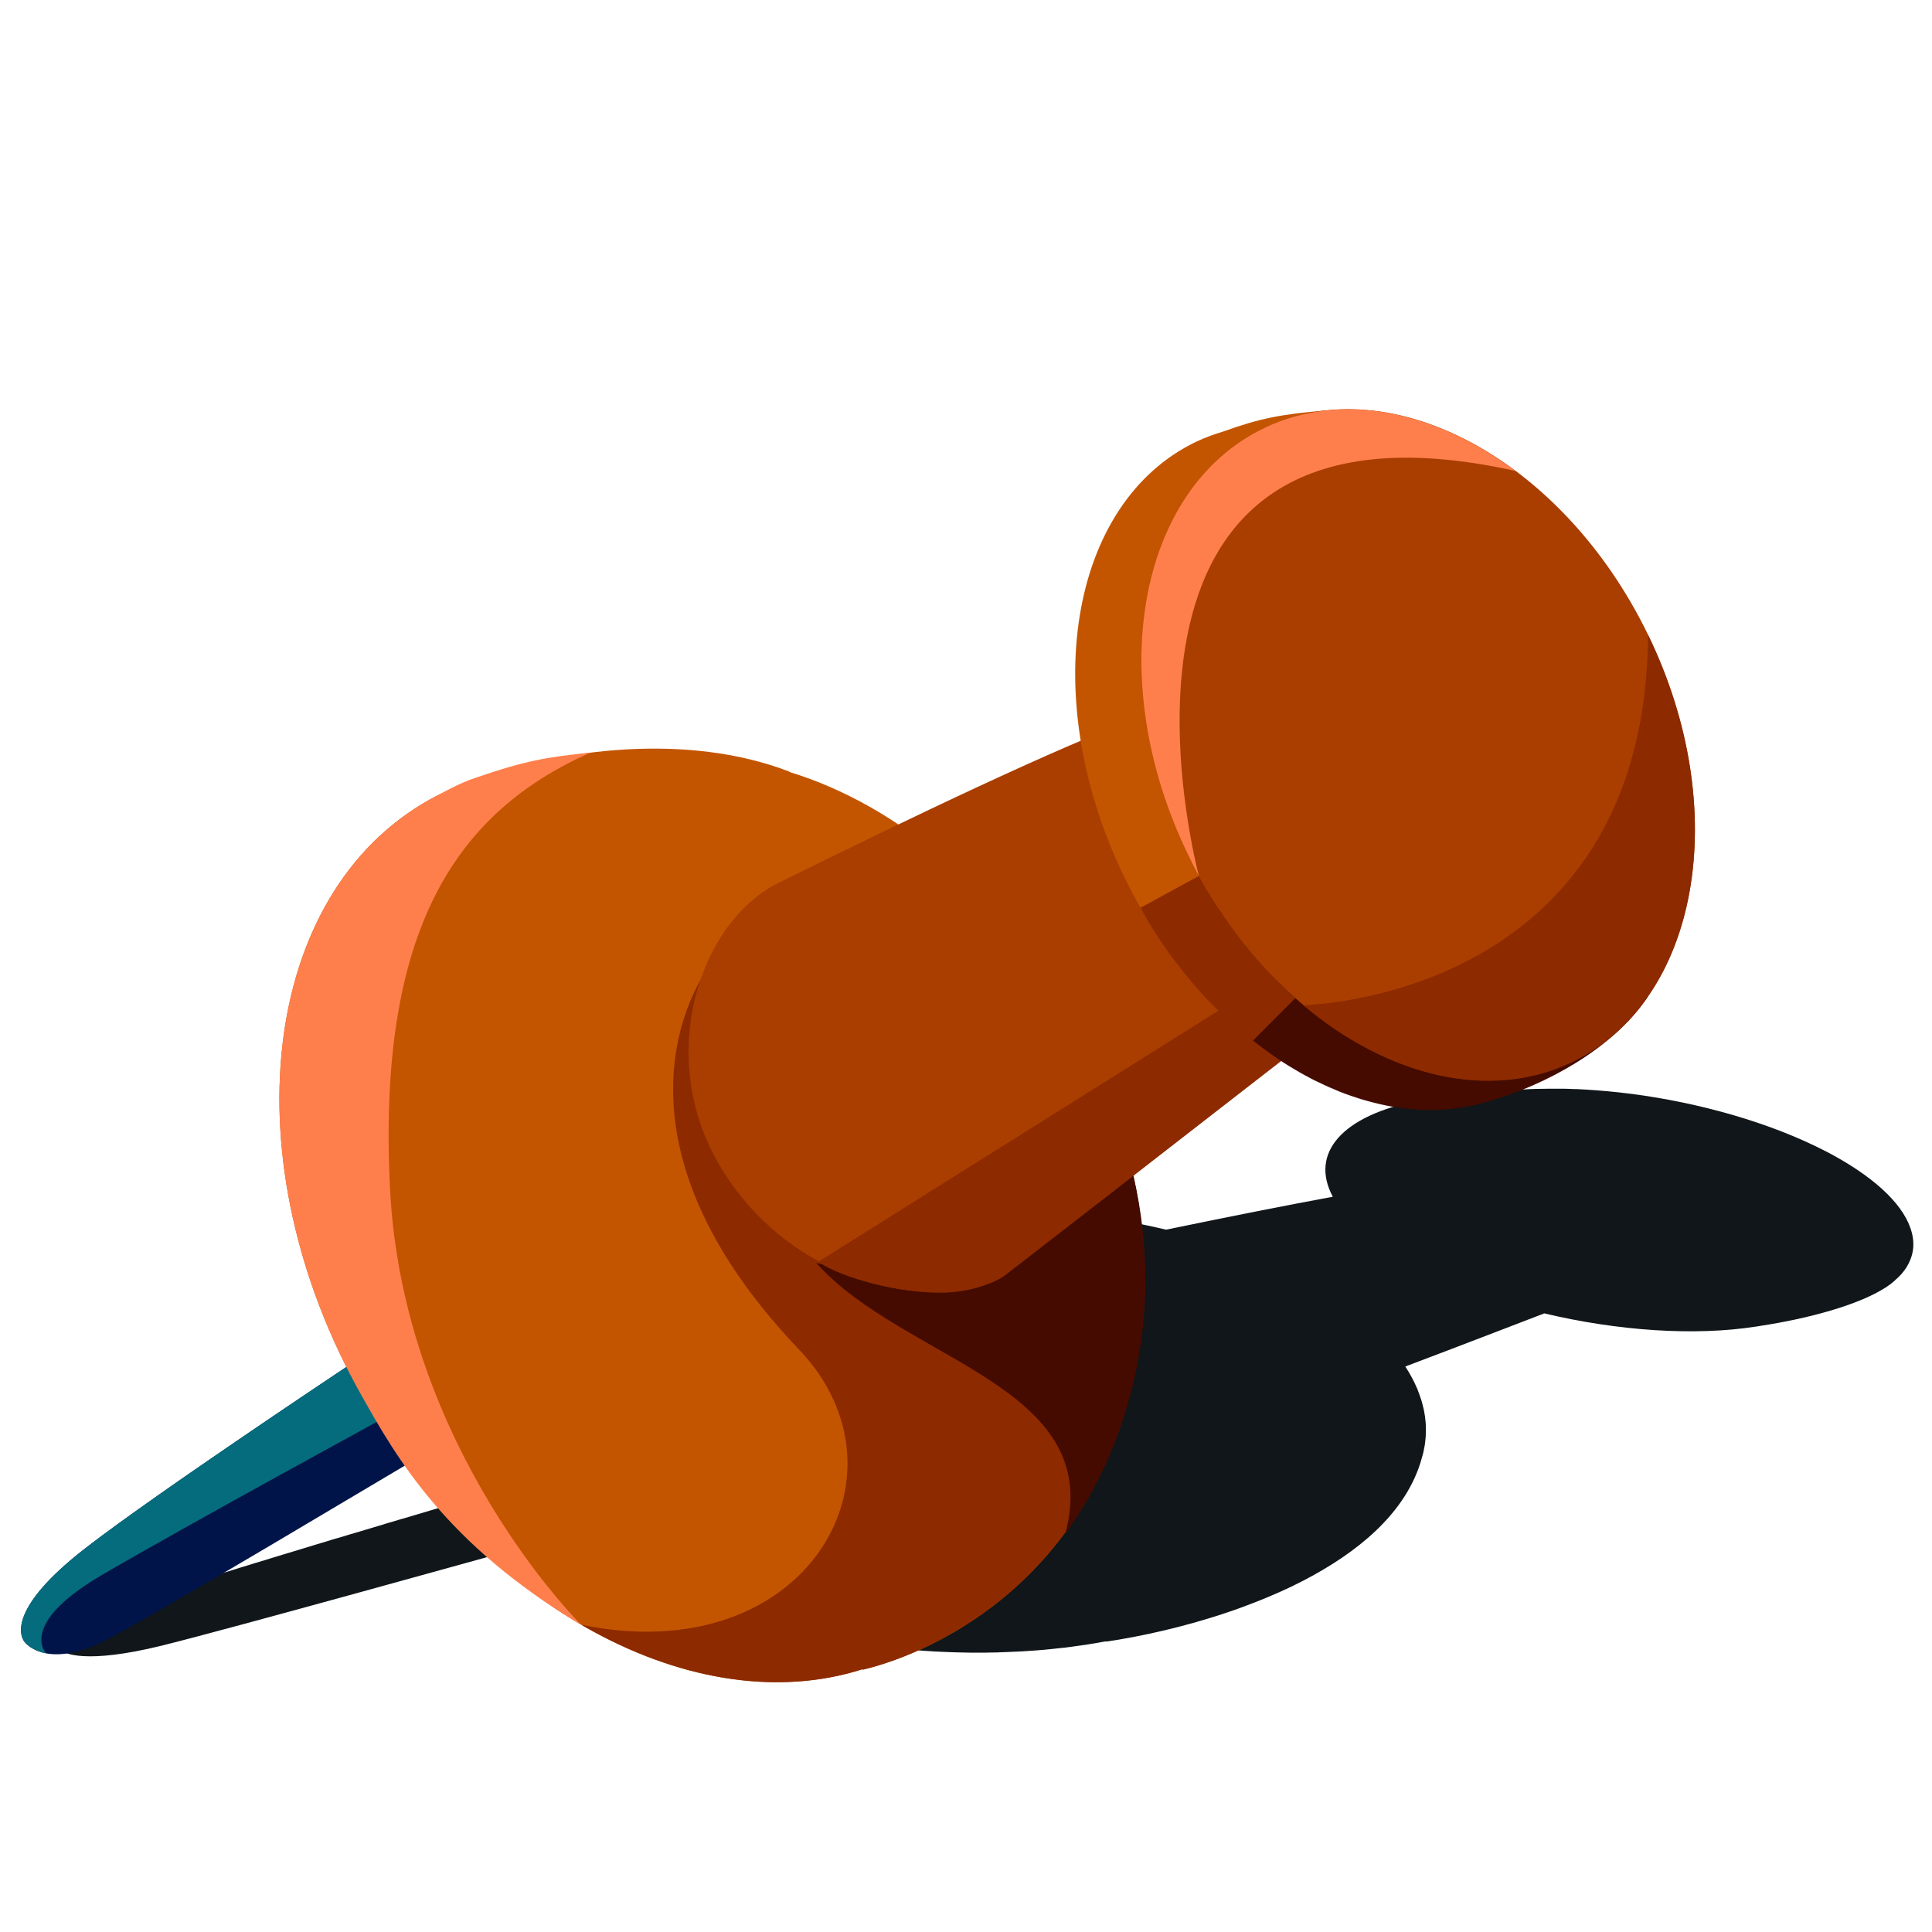 <svg width="46" height="46" viewBox="0 0 46 46" fill="none" xmlns="http://www.w3.org/2000/svg">
<g clip-path="url(#clip0_4211_44372)">
<path d="M43.475 27.414C42.155 26.73 40.472 26.258 38.857 26.046C38.85 26.046 38.844 26.046 38.837 26.044C38.734 26.031 38.63 26.018 38.527 26.007C38.52 26.007 38.514 26.007 38.505 26.005C38.181 25.97 37.858 25.946 37.544 25.931C37.528 25.931 37.51 25.931 37.495 25.931C37.409 25.926 37.326 25.924 37.242 25.922C37.218 25.922 37.196 25.922 37.172 25.922C37.092 25.922 37.013 25.922 36.936 25.922C36.914 25.922 36.892 25.922 36.868 25.922C36.776 25.922 36.683 25.924 36.591 25.926C36.586 25.926 36.58 25.926 36.575 25.926C36.479 25.928 36.384 25.933 36.289 25.939C35.433 25.981 35.013 26.018 34.316 26.121C34.138 26.142 33.959 26.169 33.79 26.202C31.944 26.558 31.18 27.456 31.733 28.494C30.668 28.69 29.248 28.972 27.763 29.278C27 29.095 26.21 28.961 25.418 28.883C25.402 28.883 25.394 28.878 25.376 28.876C24.071 28.708 22.549 28.712 21.114 28.808C21.103 28.808 21.092 28.808 21.081 28.808C20.117 28.865 19.657 28.902 18.461 29.075C18.111 29.125 17.752 29.202 17.411 29.276C15.985 29.586 14.817 30.078 13.957 30.694C13.796 30.808 13.646 30.928 13.508 31.05C13.369 31.172 13.239 31.301 13.12 31.435C13.061 31.5 13.006 31.568 12.951 31.636C12.843 31.773 12.749 31.913 12.665 32.057C12.122 33.004 12.117 34.1 12.817 35.211C12.72 35.239 12.619 35.27 12.507 35.3C12.507 35.3 12.502 35.3 12.5 35.3C12.425 35.322 12.344 35.346 12.262 35.37C12.251 35.374 12.238 35.377 12.227 35.381C12.152 35.403 12.075 35.425 11.994 35.449C11.979 35.453 11.963 35.457 11.948 35.462C11.864 35.486 11.778 35.512 11.688 35.538C11.677 35.54 11.668 35.545 11.659 35.547C11.56 35.575 11.459 35.606 11.356 35.637C10.92 35.763 10.443 35.905 9.943 36.054C9.939 36.054 9.934 36.056 9.93 36.058C9.813 36.093 9.695 36.128 9.576 36.163C9.558 36.167 9.541 36.174 9.521 36.178C9.415 36.209 9.31 36.242 9.204 36.272C9.175 36.281 9.147 36.29 9.118 36.299C9.024 36.327 8.929 36.355 8.834 36.384C8.793 36.397 8.753 36.408 8.711 36.421C8.623 36.447 8.533 36.474 8.445 36.5C8.408 36.511 8.37 36.522 8.335 36.532C8.24 36.561 8.143 36.589 8.049 36.618C8.014 36.629 7.978 36.639 7.943 36.648C7.842 36.679 7.741 36.709 7.642 36.74C7.615 36.749 7.587 36.755 7.56 36.764C7.301 36.843 7.043 36.921 6.79 36.998C6.779 37 6.768 37.004 6.76 37.007C6.647 37.041 6.535 37.074 6.425 37.109C6.392 37.12 6.359 37.129 6.326 37.14C6.24 37.166 6.157 37.192 6.073 37.216C6.029 37.23 5.987 37.243 5.945 37.256C5.871 37.278 5.798 37.301 5.725 37.323C5.684 37.337 5.64 37.35 5.598 37.363C5.527 37.385 5.459 37.407 5.389 37.428C5.345 37.441 5.303 37.455 5.261 37.468C5.197 37.487 5.134 37.507 5.07 37.527C5.028 37.54 4.986 37.553 4.947 37.566C4.883 37.586 4.821 37.605 4.759 37.625C4.724 37.636 4.687 37.649 4.652 37.66C4.583 37.682 4.52 37.702 4.456 37.723C4.429 37.732 4.401 37.741 4.377 37.749C4.289 37.778 4.203 37.806 4.124 37.833C3.787 37.944 3.492 38.047 3.232 38.143C2.577 38.385 2.15 38.586 1.873 38.744C1.818 38.776 1.767 38.807 1.723 38.836C1.635 38.892 1.569 38.945 1.521 38.991C1.422 39.082 1.393 39.148 1.389 39.194C1.389 39.216 1.391 39.233 1.397 39.246C1.397 39.246 1.397 39.246 1.397 39.248C1.4 39.255 1.404 39.259 1.411 39.266C1.512 39.38 2.055 39.622 3.838 39.185C5.47 38.783 11.677 37.05 13.849 36.452C14.449 37.013 15.407 37.651 17.151 38.281C17.184 38.294 17.22 38.304 17.255 38.318C17.334 38.346 17.411 38.374 17.495 38.403C17.69 38.471 17.891 38.536 18.093 38.597C18.098 38.597 18.104 38.602 18.108 38.602C18.265 38.648 18.423 38.693 18.581 38.737C18.595 38.742 18.61 38.744 18.626 38.748C18.769 38.787 18.914 38.822 19.061 38.857C19.085 38.864 19.112 38.868 19.136 38.875C19.272 38.908 19.411 38.938 19.55 38.967C19.583 38.973 19.616 38.98 19.649 38.986C19.781 39.013 19.913 39.039 20.047 39.063C20.087 39.069 20.126 39.076 20.166 39.082C20.293 39.104 20.421 39.126 20.549 39.144C20.595 39.15 20.641 39.157 20.685 39.163C20.808 39.181 20.931 39.198 21.055 39.214C21.105 39.22 21.156 39.227 21.206 39.231C21.325 39.244 21.446 39.257 21.565 39.268C21.62 39.273 21.675 39.279 21.73 39.283C21.847 39.294 21.963 39.303 22.08 39.31C22.139 39.314 22.197 39.318 22.256 39.321C22.368 39.327 22.483 39.331 22.595 39.336C22.656 39.338 22.718 39.34 22.78 39.342C22.89 39.345 23 39.347 23.11 39.349C23.174 39.349 23.237 39.349 23.303 39.349C23.411 39.349 23.519 39.349 23.627 39.345C23.693 39.345 23.759 39.345 23.825 39.34C23.93 39.338 24.036 39.331 24.142 39.327C24.208 39.325 24.276 39.321 24.342 39.318C24.447 39.312 24.551 39.303 24.654 39.297C24.72 39.292 24.786 39.288 24.852 39.281C24.958 39.273 25.064 39.259 25.169 39.248C25.231 39.242 25.295 39.235 25.356 39.229C25.471 39.216 25.581 39.198 25.693 39.183C25.746 39.176 25.798 39.17 25.851 39.161C26.014 39.135 26.177 39.109 26.337 39.078V39.087H26.335C27.132 38.969 28.199 38.742 29.295 38.366C29.394 38.333 29.493 38.298 29.59 38.261C29.981 38.117 30.375 37.955 30.753 37.774C30.848 37.728 30.941 37.682 31.033 37.634C31.673 37.301 32.263 36.913 32.745 36.458C33.279 35.953 33.675 35.372 33.854 34.71C33.884 34.612 33.906 34.514 33.922 34.413C33.926 34.385 33.931 34.356 33.933 34.33C33.944 34.254 33.948 34.175 33.95 34.098C33.95 34.074 33.95 34.048 33.95 34.024C33.95 33.821 33.92 33.615 33.862 33.408C33.858 33.388 33.851 33.368 33.845 33.349C33.816 33.257 33.783 33.165 33.746 33.071C33.741 33.06 33.737 33.049 33.733 33.041C33.66 32.873 33.568 32.702 33.46 32.536C34.864 32.005 36.08 31.535 36.769 31.271C38.505 31.684 40.342 31.817 41.823 31.583C41.823 31.583 41.843 31.581 41.852 31.579C41.865 31.579 41.878 31.575 41.889 31.572C43.051 31.398 44.265 31.068 44.903 30.65C44.903 30.65 44.906 30.65 44.908 30.648C44.95 30.62 44.989 30.591 45.027 30.563C45.044 30.55 45.062 30.535 45.079 30.519C45.088 30.513 45.097 30.506 45.104 30.5C45.104 30.5 45.106 30.495 45.108 30.493C45.167 30.443 45.222 30.39 45.271 30.336C45.368 30.226 45.44 30.108 45.486 29.988C45.566 29.789 45.577 29.577 45.522 29.359C45.511 29.315 45.497 29.271 45.482 29.228C45.269 28.627 44.582 27.989 43.469 27.41L43.475 27.414Z" fill="#101619"/>
<path d="M25.504 24.152C23.839 21.202 21.337 19.162 18.82 18.388C18.802 18.381 18.791 18.37 18.774 18.364C16.362 17.442 13.348 17.826 11.29 18.582C10.93 18.703 10.578 18.845 10.239 19.032C6.186 21.29 5.46 27.648 8.615 33.238C11.489 38.327 16.591 41.008 20.54 39.74V39.755C22.378 39.312 26.083 37.514 27.051 32.514C27.586 30.032 27.102 26.982 25.504 24.152Z" fill="#C35500"/>
<path d="M8.828 32.16C8.828 32.16 3.756 35.519 2.003 36.886C0.249 38.254 0.469 38.905 0.562 39.06C0.654 39.216 1.217 39.712 2.5 39.06C3.78 38.409 9.343 35.058 10.157 34.592C10.969 34.127 8.828 32.16 8.828 32.16Z" fill="#00144A"/>
<path d="M20.542 39.741V39.756C22.379 39.312 26.084 37.514 27.052 32.515C27.413 30.839 27.307 28.903 26.711 26.952L16.89 23.004C16.89 23.004 13.908 26.768 19.027 32.135C21.868 35.111 19.197 39.789 13.842 38.685C16.066 39.981 18.462 40.409 20.542 39.743V39.741Z" fill="#8D2A00"/>
<path d="M25.36 36.53C26.331 32.992 21.537 32.413 19.439 30.076C19.439 30.076 23.602 30.615 24.284 30.076C24.965 29.537 26.984 27.984 26.984 27.984C27.79 31.467 26.784 34.566 25.36 36.53Z" fill="#450B00"/>
<path d="M27.019 17.13C25.389 17.696 21.613 19.498 18.535 21.021C16.676 21.937 15.613 25.081 17.089 27.668C18.902 30.843 22.704 31.271 23.987 30.297C27.276 27.802 31.147 24.705 31.147 24.705L31.86 23.289C31.86 23.289 28.652 16.562 27.021 17.128L27.019 17.13Z" fill="#A93E00"/>
<path d="M2.416 37.506C4.425 36.328 9.536 33.547 9.536 33.547L8.674 32.262C7.82 32.83 3.576 35.657 2.003 36.885C0.249 38.253 0.469 38.904 0.562 39.059C0.61 39.138 0.779 39.304 1.101 39.365C1.101 39.365 0.407 38.684 2.416 37.506Z" fill="#046C7C"/>
<path d="M29.742 23.605L19.48 30.044C20.084 30.45 21.408 30.779 22.382 30.779C23.16 30.779 23.732 30.509 23.92 30.373L30.783 25.046L29.742 23.605Z" fill="#8D2A00"/>
<path d="M38.305 23.478C39.207 21.365 39.071 18.426 37.713 15.636C37.605 15.413 37.489 15.197 37.37 14.985C37.341 14.934 37.312 14.886 37.284 14.836C37.176 14.648 37.064 14.467 36.947 14.288C36.934 14.268 36.923 14.248 36.91 14.229C36.624 13.8 36.318 13.4 35.995 13.031L33.084 18.734L29.026 21.647L27.783 22.597C27.816 22.645 27.851 22.691 27.887 22.739C27.924 22.79 27.959 22.84 27.997 22.888C28.034 22.936 28.071 22.984 28.109 23.032C28.144 23.078 28.181 23.124 28.217 23.17C28.254 23.218 28.294 23.264 28.333 23.31C28.371 23.353 28.408 23.397 28.445 23.441C28.485 23.487 28.525 23.53 28.564 23.576C28.604 23.62 28.641 23.662 28.681 23.705C28.721 23.749 28.76 23.79 28.8 23.832C28.844 23.88 28.89 23.924 28.936 23.97C28.998 24.031 29.057 24.092 29.119 24.151C29.169 24.199 29.22 24.247 29.271 24.295C29.31 24.332 29.35 24.367 29.392 24.402C29.436 24.442 29.477 24.481 29.521 24.518C29.563 24.553 29.605 24.588 29.647 24.623C29.691 24.66 29.735 24.695 29.779 24.73C29.821 24.763 29.862 24.798 29.904 24.831C29.95 24.866 29.994 24.9 30.041 24.935C30.082 24.966 30.122 24.997 30.164 25.027C30.214 25.064 30.265 25.099 30.316 25.134C30.353 25.16 30.39 25.187 30.426 25.211C30.509 25.267 30.595 25.322 30.679 25.375C30.714 25.396 30.747 25.416 30.782 25.436C30.837 25.469 30.892 25.501 30.947 25.534C30.987 25.556 31.026 25.578 31.066 25.6C31.116 25.628 31.167 25.654 31.22 25.683C31.26 25.704 31.301 25.724 31.343 25.744C31.396 25.77 31.447 25.794 31.499 25.818C31.539 25.838 31.579 25.855 31.618 25.873C31.673 25.897 31.73 25.921 31.785 25.945C31.821 25.96 31.858 25.976 31.893 25.991C31.97 26.021 32.045 26.05 32.122 26.076C32.146 26.085 32.168 26.093 32.193 26.1C32.276 26.128 32.358 26.155 32.441 26.181C32.474 26.192 32.507 26.201 32.542 26.209C32.602 26.227 32.661 26.242 32.721 26.257C32.758 26.266 32.795 26.275 32.833 26.284C32.89 26.297 32.945 26.308 33.002 26.321C33.04 26.327 33.077 26.336 33.114 26.343C33.172 26.354 33.231 26.362 33.288 26.371C33.324 26.375 33.356 26.382 33.392 26.386C33.46 26.395 33.526 26.401 33.592 26.408C33.616 26.41 33.642 26.413 33.667 26.415C33.757 26.421 33.849 26.426 33.94 26.428C33.962 26.428 33.986 26.428 34.008 26.428C34.076 26.428 34.144 26.428 34.212 26.428C34.245 26.428 34.278 26.426 34.309 26.423C34.366 26.421 34.426 26.417 34.483 26.41C34.518 26.408 34.551 26.404 34.586 26.399C34.644 26.393 34.699 26.386 34.756 26.378C34.789 26.373 34.822 26.367 34.855 26.362C34.914 26.351 34.974 26.34 35.033 26.327C35.062 26.321 35.09 26.316 35.119 26.31C35.205 26.29 35.293 26.266 35.379 26.242C35.379 26.242 35.398 26.238 35.409 26.235C35.422 26.231 35.436 26.227 35.449 26.222C36.817 25.829 38.371 24.973 39.187 23.801C39.482 23.38 39.02 23.349 38.312 23.48L38.305 23.478Z" fill="#450B00"/>
<path d="M14.063 17.918C13.027 18.027 12.534 18.101 11.295 18.528C10.936 18.65 10.578 18.847 10.239 19.035C6.186 21.292 5.46 27.65 8.615 33.239C9.444 34.71 10.613 36.766 13.838 38.687C13.838 38.687 9.597 34.504 9.286 28.303C8.975 22.103 10.882 19.327 14.061 17.918H14.063Z" fill="#FF7F4C"/>
<path d="M33.663 26.421C33.638 26.421 33.614 26.416 33.588 26.414C33.612 26.416 33.638 26.418 33.663 26.421Z" fill="#450B00"/>
<path d="M30.422 25.217C30.385 25.193 30.348 25.165 30.312 25.141C30.35 25.167 30.387 25.193 30.422 25.217Z" fill="#450B00"/>
<path d="M29.901 24.835C29.859 24.802 29.817 24.769 29.775 24.734C29.817 24.767 29.859 24.802 29.901 24.835Z" fill="#450B00"/>
<path d="M30.779 25.44C30.744 25.418 30.709 25.399 30.676 25.379C30.711 25.401 30.744 25.42 30.779 25.44Z" fill="#450B00"/>
<path d="M29.386 24.408C29.347 24.373 29.305 24.336 29.266 24.301C29.305 24.338 29.345 24.373 29.386 24.408Z" fill="#450B00"/>
<path d="M32.541 26.22C32.508 26.211 32.475 26.202 32.44 26.191C32.472 26.202 32.505 26.211 32.541 26.22Z" fill="#450B00"/>
<path d="M32.191 26.106C32.167 26.097 32.145 26.089 32.121 26.082C32.145 26.091 32.167 26.099 32.191 26.106Z" fill="#450B00"/>
<path d="M33.11 26.346C33.073 26.339 33.035 26.333 32.998 26.324C33.035 26.331 33.073 26.339 33.11 26.346Z" fill="#450B00"/>
<path d="M31.617 25.879C31.577 25.861 31.538 25.842 31.498 25.824C31.538 25.844 31.577 25.861 31.617 25.879Z" fill="#450B00"/>
<path d="M31.342 25.753C31.3 25.733 31.26 25.711 31.219 25.691C31.258 25.713 31.3 25.733 31.342 25.753Z" fill="#450B00"/>
<path d="M34.851 26.367C34.818 26.374 34.785 26.378 34.752 26.383C34.785 26.378 34.818 26.372 34.851 26.367Z" fill="#450B00"/>
<path d="M36.947 14.293C37.064 14.47 37.176 14.653 37.283 14.841C37.176 14.653 37.064 14.472 36.947 14.293Z" fill="#450B00"/>
<path d="M29.025 21.649L33.082 18.736L35.993 13.033C36.317 13.402 36.623 13.804 36.909 14.23C35.525 12.146 33.63 10.726 31.753 10.258C31.962 9.952 31.976 9.74 31.571 9.773C30.517 9.86 30 9.959 29.128 10.273C28.908 10.339 28.691 10.418 28.479 10.518C25.456 11.967 24.691 16.608 26.77 20.884C27.095 21.555 27.474 22.175 27.89 22.741C27.855 22.693 27.819 22.647 27.786 22.599L29.029 21.649H29.025Z" fill="#C35500"/>
<path d="M28.934 23.973C28.995 24.034 29.054 24.095 29.116 24.154C29.054 24.095 28.993 24.034 28.934 23.973Z" fill="#450B00"/>
<path d="M28.333 23.316C28.294 23.27 28.256 23.222 28.217 23.176C28.254 23.224 28.294 23.27 28.333 23.316Z" fill="#450B00"/>
<path d="M28.562 23.581C28.523 23.537 28.483 23.491 28.443 23.445C28.483 23.491 28.523 23.535 28.562 23.581Z" fill="#450B00"/>
<path d="M34.582 26.402C34.547 26.407 34.514 26.409 34.478 26.413C34.514 26.411 34.547 26.407 34.582 26.402Z" fill="#450B00"/>
<path d="M34.304 26.43C34.271 26.43 34.238 26.434 34.207 26.434C34.24 26.434 34.273 26.432 34.304 26.43Z" fill="#450B00"/>
<path d="M35.373 26.242C35.287 26.268 35.201 26.29 35.113 26.31C35.199 26.29 35.287 26.266 35.373 26.242Z" fill="#450B00"/>
<path d="M34.478 26.414C34.421 26.418 34.362 26.423 34.305 26.427C34.362 26.425 34.421 26.421 34.478 26.414Z" fill="#450B00"/>
<path d="M33.935 26.435C33.844 26.435 33.754 26.428 33.662 26.422C33.752 26.428 33.844 26.433 33.935 26.435Z" fill="#450B00"/>
<path d="M33.587 26.412C33.521 26.406 33.453 26.399 33.387 26.391C33.455 26.399 33.521 26.406 33.587 26.412Z" fill="#450B00"/>
<path d="M32.997 26.326C32.94 26.315 32.885 26.302 32.828 26.289C32.885 26.302 32.94 26.313 32.997 26.326Z" fill="#450B00"/>
<path d="M34.204 26.43C34.136 26.432 34.068 26.432 34 26.43C34.068 26.43 34.136 26.43 34.204 26.43Z" fill="#450B00"/>
<path d="M28.933 23.974C28.887 23.928 28.843 23.882 28.797 23.836C28.841 23.884 28.887 23.928 28.933 23.974Z" fill="#450B00"/>
<path d="M28.681 23.707C28.641 23.665 28.602 23.622 28.564 23.578C28.604 23.622 28.641 23.663 28.681 23.707Z" fill="#450B00"/>
<path d="M28.217 23.169C28.18 23.123 28.145 23.077 28.109 23.031C28.145 23.077 28.182 23.123 28.217 23.169Z" fill="#450B00"/>
<path d="M27.997 22.891C27.959 22.843 27.922 22.792 27.887 22.742C27.924 22.792 27.959 22.843 27.997 22.891Z" fill="#450B00"/>
<path d="M29.518 24.522C29.474 24.485 29.43 24.445 29.389 24.406C29.433 24.445 29.474 24.485 29.518 24.522Z" fill="#450B00"/>
<path d="M31.496 25.824C31.443 25.8 31.393 25.774 31.34 25.75C31.393 25.776 31.443 25.8 31.496 25.824Z" fill="#450B00"/>
<path d="M32.438 26.186C32.354 26.162 32.273 26.134 32.19 26.105C32.273 26.134 32.354 26.16 32.438 26.186Z" fill="#450B00"/>
<path d="M31.22 25.688C31.17 25.662 31.117 25.634 31.066 25.605C31.117 25.634 31.168 25.66 31.22 25.688Z" fill="#450B00"/>
<path d="M31.784 25.951C31.729 25.927 31.672 25.905 31.617 25.879C31.672 25.903 31.729 25.927 31.784 25.951Z" fill="#450B00"/>
<path d="M30.035 24.941C29.988 24.906 29.942 24.871 29.898 24.836C29.945 24.871 29.988 24.906 30.035 24.941Z" fill="#450B00"/>
<path d="M29.774 24.736C29.73 24.701 29.687 24.664 29.643 24.629C29.687 24.666 29.73 24.701 29.774 24.736Z" fill="#450B00"/>
<path d="M30.677 25.378C30.591 25.326 30.507 25.271 30.424 25.215C30.507 25.271 30.593 25.326 30.677 25.378Z" fill="#450B00"/>
<path d="M30.946 25.54C30.891 25.509 30.836 25.474 30.781 25.441C30.836 25.474 30.891 25.507 30.946 25.54Z" fill="#450B00"/>
<path d="M28.546 20.855C29.34 22.299 30.415 23.404 30.842 23.765L29.833 24.775C28.555 23.823 27.578 22.415 27.156 21.613L28.546 20.855Z" fill="#8D2A00"/>
<path d="M37.434 25.28C40.456 23.831 41.264 19.278 39.238 15.11C37.212 10.942 33.119 8.738 30.096 10.188C27.074 11.637 26.266 16.19 28.292 20.358C30.318 24.525 34.411 26.729 37.434 25.28Z" fill="#A93E00"/>
<path d="M30.097 10.192C27.074 11.641 26.266 16.195 28.293 20.362C28.368 20.517 28.448 20.677 28.546 20.859C28.546 20.859 25.294 8.816 36.082 11.213C34.161 9.779 31.932 9.312 30.099 10.19L30.097 10.192Z" fill="#FF7F4C"/>
<path d="M37.434 25.286C40.458 23.838 41.265 19.284 39.239 15.117C39.181 23.805 31.043 23.93 31.029 23.934C33.04 25.625 35.463 26.233 37.432 25.289L37.434 25.286Z" fill="#8D2A00"/>
</g>
<defs>
<clipPath id="clip0_4211_44372">
<rect width="45.056" height="32.812" fill="white" transform="translate(0.5 7.562)"/>
</clipPath>
</defs>
</svg>
